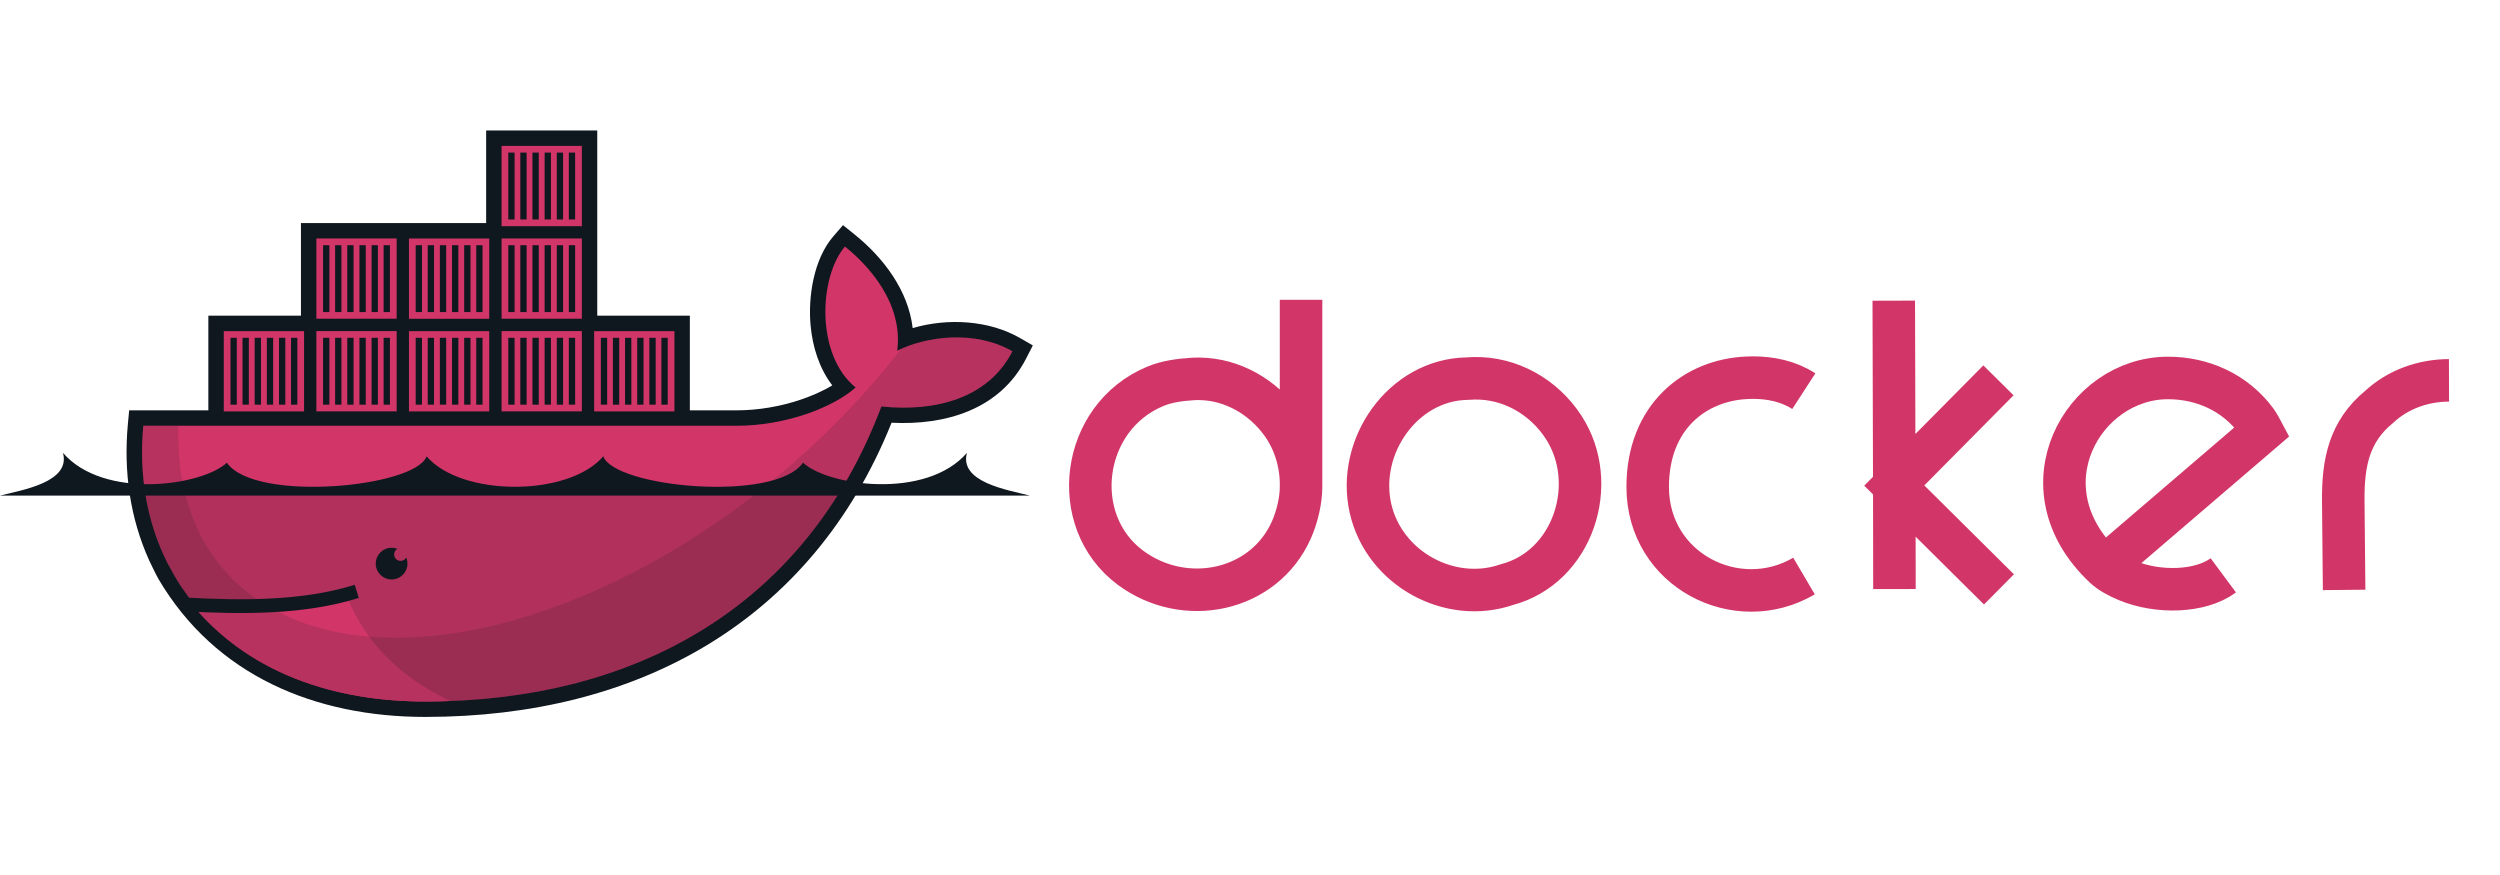 <svg xmlns="http://www.w3.org/2000/svg" xmlnsXlink="http://www.w3.org/1999/xlink" xmlnsV="http://vecta.io" width="80"
    height="28" viewBox="0 0 114 28">
    <g>
        <g>
            <g transform="translate(49.718 7.722)">
                <path
                    d="M 36.669 13.189 L 36.661 8.469 L 36.638 0.038 M 41.412 3.672 L 36.661 8.469 L 41.435 13.204 M 9.61 8.532 C 9.633 7.52 9.339 6.486 8.743 5.649 C 7.884 4.443 6.494 3.618 4.969 3.602 C 4.867 3.602 4.766 3.602 4.664 3.61 C 4.061 3.647 3.477 3.731 2.961 3.946 C -0.437 5.359 -1.039 10.078 1.827 12.213 C 4.31 14.059 7.922 13.307 9.172 10.486 C 9.436 9.89 9.61 9.139 9.61 8.533 L 9.61 0 M 32.536 4.165 C 31.834 3.71 31.011 3.546 30.199 3.547 C 30.111 3.547 30.021 3.552 29.942 3.555 C 27.594 3.656 25.417 5.315 25.417 8.532 C 25.417 12.336 29.496 14.389 32.545 12.595 M 46.235 12.181 L 53.447 6.001 C 53.447 6.001 53.272 5.669 53.158 5.516 C 52.187 4.213 50.702 3.563 49.142 3.563 C 45.282 3.563 42.386 8.555 46.235 12.181 C 46.501 12.432 46.867 12.629 47.274 12.799 C 48.686 13.387 50.62 13.339 51.665 12.564 M 17.503 3.578 C 17.394 3.58 17.285 3.592 17.175 3.594 C 14.248 3.649 12.137 6.689 12.776 9.509 C 13.399 12.257 16.402 13.884 18.996 12.986 C 22.017 12.192 23.249 8.388 21.59 5.821 C 20.683 4.417 19.145 3.547 17.503 3.578 Z M 61.956 3.672 C 60.77 3.675 59.616 4.09 58.76 4.891 C 57.41 6.004 57.117 7.411 57.135 9.188 L 57.174 13.228"
                    fill-rule="nonzero" stroke="#d23669" stroke-linejoin="miter" stroke-linecap="butt" fill="none"
                    stroke-width="1.939" />
            </g>
            <g transform="translate(5.771 0)">
                <path
                    d="M 21.464 8.445 L 25.686 8.445 L 25.686 12.761 L 27.821 12.761 C 28.807 12.761 29.821 12.586 30.755 12.269 C 31.214 12.114 31.729 11.897 32.181 11.623 C 31.585 10.845 31.281 9.862 31.192 8.894 C 31.07 7.576 31.336 5.862 32.226 4.83 L 32.67 4.317 L 33.198 4.742 C 34.528 5.812 35.65 7.309 35.847 9.011 C 37.451 8.54 39.333 8.651 40.746 9.467 L 41.326 9.801 L 41.021 10.397 C 39.827 12.732 37.328 13.454 34.885 13.326 C 31.23 22.43 23.271 26.742 13.621 26.742 C 8.635 26.742 4.061 24.878 1.456 20.455 C 1.303 20.18 1.173 19.893 1.034 19.611 C 0.153 17.664 -0.139 15.531 0.059 13.4 L 0.119 12.761 L 3.73 12.761 L 3.73 8.445 L 7.952 8.445 L 7.952 4.222 L 16.397 4.222 L 16.397 0 L 21.464 0 L 21.464 8.445"
                    fill-rule="nonzero" stroke="none" stroke-linejoin="miter" stroke-linecap="butt" fill="#10181f"
                    stroke-width="0.185" />
            </g>
            <g transform="translate(6.478 5.293)">
                <path
                    d="M 39.689 4.776 C 38.597 6.91 36.207 7.549 33.714 7.293 C 30.202 16.601 22.264 20.744 12.912 20.744 C 8.688 20.744 5.03 19.415 2.577 16.659 C 2.432 16.455 2.349 16.285 2.12 15.978 C 1.903 15.685 1.692 15.386 1.513 15.068 C 1.504 15.052 1.495 15.036 1.486 15.02 L 1.174 14.46 C 0.246 12.636 -0.158 10.501 0.056 8.172 L 27.114 8.172 C 29.338 8.172 31.509 7.343 32.539 6.427 C 30.693 4.926 30.876 1.361 32.053 0 C 33.074 0.82 34.72 2.549 34.435 4.75 C 35.721 4.103 37.951 3.781 39.689 4.776 Z"
                    fill="#d23669" stroke="none" stroke-width="0.185" stroke-linecap="butt"
                    stroke-linejoin="miter" />
            </g>
            <g transform="translate(22.872 0.704)">
                <path d="M 0 0 L 3.66 0 L 3.66 3.66 L 0 3.66 Z" fill-rule="nonzero" stroke="none"
                    stroke-linejoin="miter" stroke-linecap="butt" fill="#d23669" stroke-width="0.185" />
            </g>
            <g transform="translate(23.321 1.008)">
                <path
                    d="M 0 3.05 L 1e-13 1e-13 M 0.549 3.05 L 0.549 0 M 1.103 3.05 L 1.103 0 M 1.658 3.05 L 1.658 0 M 2.212 3.05 L 2.212 0 M 2.761 3.05 L 2.761 0"
                    fill-rule="nonzero" stroke="#10181f" stroke-linejoin="miter" stroke-linecap="butt" fill="#10181f"
                    stroke-width="0.288" />
            </g>
            <g transform="translate(10.205 9.151)">
                <path d="M 0 3.659 L 3.66 3.659 L 3.66 0 L 0 0 Z" fill-rule="nonzero" stroke="none"
                    stroke-linejoin="miter" stroke-linecap="butt" fill="#d23669" stroke-width="0.185" />
            </g>
            <g transform="translate(10.654 9.453)">
                <path
                    d="M 1e-13 1e-13 L 0 3.05 M 0.549 0 L 0.549 3.05 M 1.103 0 L 1.103 3.05 M 1.658 0 L 1.658 3.05 M 2.212 0 L 2.212 3.05 M 2.761 0 L 2.761 3.05"
                    fill-rule="nonzero" stroke="#10181f" stroke-linejoin="miter" stroke-linecap="butt" fill="#10181f"
                    stroke-width="0.288" />
            </g>
            <g transform="translate(14.427 4.924)">
                <path d="M 0 0 L 3.66 0 L 3.66 3.659 L 0 3.659 Z" fill-rule="nonzero" stroke="none"
                    stroke-linejoin="miter" stroke-linecap="butt" fill="#d23669" stroke-width="0.185" />
            </g>
            <g transform="translate(14.427 9.148)">
                <path d="M 0 0 L 3.66 0 L 3.66 3.66 L 0 3.66 Z" fill-rule="nonzero" stroke="none"
                    stroke-linejoin="miter" stroke-linecap="butt" fill="#d23669" stroke-width="0.185" />
            </g>
            <g transform="translate(14.876 5.231)">
                <path
                    d="M 0 3.05 L 1e-13 1e-13 M 0.549 3.05 L 0.549 0 M 1.103 3.05 L 1.103 0 M 1.658 3.05 L 1.658 0 M 2.212 3.05 L 2.212 0 M 2.761 3.05 L 2.761 0"
                    fill-rule="nonzero" stroke="#10181f" stroke-linejoin="miter" stroke-linecap="butt" fill="#10181f"
                    stroke-width="0.288" />
            </g>
            <g transform="translate(14.876 9.453)">
                <path
                    d="M 0 3.05 L 1e-13 1e-13 M 0.549 3.05 L 0.549 0 M 1.103 3.05 L 1.103 0 M 1.658 3.05 L 1.658 0 M 2.212 3.05 L 2.212 0 M 2.761 3.05 L 2.761 0"
                    fill-rule="nonzero" stroke="#10181f" stroke-linejoin="miter" stroke-linecap="butt" fill="#10181f"
                    stroke-width="0.288" />
            </g>
            <g transform="translate(18.649 9.151)">
                <path d="M 0 3.659 L 3.66 3.659 L 3.66 0 L 0 0 Z" fill-rule="nonzero" stroke="none"
                    stroke-linejoin="miter" stroke-linecap="butt" fill="#d23669" stroke-width="0.185" />
            </g>
            <g transform="translate(18.649 4.926)">
                <path d="M 0 3.66 L 3.66 3.66 L 3.66 0 L 0 0 Z" fill-rule="nonzero" stroke="none"
                    stroke-linejoin="miter" stroke-linecap="butt" fill="#d23669" stroke-width="0.185" />
            </g>
            <g transform="translate(19.099 9.453)">
                <path
                    d="M 1e-13 1e-13 L 0 3.05 M 0.549 0 L 0.549 3.05 M 1.103 0 L 1.103 3.05 M 1.658 0 L 1.658 3.05 M 2.212 0 L 2.212 3.05 M 2.761 0 L 2.761 3.05"
                    fill-rule="nonzero" stroke="#10181f" stroke-linejoin="miter" stroke-linecap="butt" fill="#10181f"
                    stroke-width="0.288" />
            </g>
            <g transform="translate(19.099 5.231)">
                <path
                    d="M 1e-13 1e-13 L 0 3.05 M 0.549 0 L 0.549 3.05 M 1.103 0 L 1.103 3.05 M 1.658 0 L 1.658 3.05 M 2.212 0 L 2.212 3.05 M 2.761 0 L 2.761 3.05"
                    fill-rule="nonzero" stroke="#10181f" stroke-linejoin="miter" stroke-linecap="butt" fill="#10181f"
                    stroke-width="0.288" />
            </g>
            <g transform="translate(22.872 4.924)">
                <path d="M 0 0 L 3.66 0 L 3.66 3.659 L 0 3.659 Z" fill-rule="nonzero" stroke="none"
                    stroke-linejoin="miter" stroke-linecap="butt" fill="#d23669" stroke-width="0.185" />
            </g>
            <g transform="translate(22.872 9.148)">
                <path d="M 0 0 L 3.66 0 L 3.66 3.66 L 0 3.66 Z" fill-rule="nonzero" stroke="none"
                    stroke-linejoin="miter" stroke-linecap="butt" fill="#d23669" stroke-width="0.185" />
            </g>
            <g transform="translate(23.321 5.231)">
                <path
                    d="M 0 3.05 L 1e-13 1e-13 M 0.549 3.05 L 0.549 0 M 1.103 3.05 L 1.103 0 M 1.658 3.05 L 1.658 0 M 2.212 3.05 L 2.212 0 M 2.761 3.05 L 2.761 0"
                    fill-rule="nonzero" stroke="#10181f" stroke-linejoin="miter" stroke-linecap="butt" fill="#10181f"
                    stroke-width="0.288" />
            </g>
            <g transform="translate(23.321 9.453)">
                <path
                    d="M 0 3.05 L 1e-13 1e-13 M 0.549 3.05 L 0.549 0 M 1.103 3.05 L 1.103 0 M 1.658 3.05 L 1.658 0 M 2.212 3.05 L 2.212 0 M 2.761 3.05 L 2.761 0"
                    fill-rule="nonzero" stroke="#10181f" stroke-linejoin="miter" stroke-linecap="butt" fill="#10181f"
                    stroke-width="0.288" />
            </g>
            <g transform="translate(27.094 9.151)">
                <path d="M 0 3.659 L 3.66 3.659 L 3.66 0 L 0 0 Z" fill-rule="nonzero" stroke="none"
                    stroke-linejoin="miter" stroke-linecap="butt" fill="#d23669" stroke-width="0.185" />
            </g>
            <g transform="translate(27.543 9.453)">
                <path
                    d="M 1e-13 1e-13 L 0 3.05 M 0.549 0 L 0.549 3.05 M 1.103 0 L 1.103 3.05 M 1.658 0 L 1.658 3.05 M 2.212 0 L 2.212 3.05 M 2.761 0 L 2.761 3.05"
                    fill-rule="nonzero" stroke="#10181f" stroke-linejoin="miter" stroke-linecap="butt" fill="#10181f"
                    stroke-width="0.288" />
            </g>
            <g transform="translate(16.847 18.741)">
                <path
                    d="M 2.019 1.01 C 2.019 1.567 1.567 2.019 1.01 2.019 C 0.452 2.019 0 1.567 0 1.01 C 0 0.452 0.452 0 1.01 0 C 1.567 0 2.019 0.452 2.019 1.01 Z"
                    fill-rule="nonzero" stroke="none" stroke-linejoin="miter" stroke-linecap="butt" fill="#d23669"
                    stroke-width="0.185" />
            </g>
            <g transform="translate(0 14.699)">
                <path
                    d="M 18.119 4.378 C 18.004 4.445 17.948 4.58 17.983 4.709 C 18.017 4.838 18.133 4.927 18.266 4.928 C 18.378 4.928 18.475 4.866 18.525 4.774 C 18.561 4.86 18.58 4.954 18.58 5.052 C 18.58 5.451 18.256 5.775 17.857 5.775 C 17.457 5.775 17.134 5.451 17.134 5.052 C 17.134 4.652 17.458 4.329 17.857 4.328 C 17.947 4.328 18.035 4.345 18.119 4.377 Z M 0 1.95 L 46.964 1.95 C 45.941 1.691 43.728 1.34 44.093 0 C 42.234 2.152 37.75 1.509 36.618 0.449 C 35.358 2.276 28.021 1.582 27.51 0.158 C 25.93 2.012 21.034 2.012 19.454 0.158 C 18.942 1.58 11.606 2.276 10.346 0.449 C 9.214 1.51 4.732 2.152 2.871 0 C 3.236 1.34 1.023 1.691 0 1.95"
                    fill-rule="nonzero" stroke="none" stroke-linejoin="miter" stroke-linecap="butt" fill="#10181f"
                    stroke-width="0.185" />
            </g>
            <g transform="translate(6.604 16.435)">
                <path
                    d="M 1.386 3.926 C 1.377 3.91 1.368 3.894 1.359 3.878 L 1.048 3.318 C 0.53 2.301 0.176 1.187 0 0 L 31.715 0 C 27.658 6.61 20.733 9.602 12.785 9.602 C 8.562 9.602 4.904 8.273 2.45 5.517 C 2.305 5.313 2.223 5.143 1.994 4.836 C 1.777 4.543 1.565 4.244 1.386 3.926 Z"
                    fill="#10181f" stroke="none" stroke-width="0.185" stroke-linecap="butt"
                    stroke-linejoin="miter" fill-opacity="0.17" />
            </g>
            <g transform="translate(8.929 21.459)">
                <path
                    d="M 11.612 4.56 C 9.112 3.373 7.739 1.76 6.976 0 L 0 0.304 C 0.04 0.367 0.08 0.428 0.125 0.493 C 2.579 3.249 6.237 4.579 10.46 4.579 C 10.845 4.579 11.227 4.572 11.607 4.557 C 11.621 4.557 11.635 4.556 11.649 4.556"
                    fill="#d23669" stroke="none" stroke-width="0.185" stroke-linecap="butt"
                    stroke-linejoin="miter" />
            </g>
            <g transform="translate(6.478 9.436)">
                <path
                    d="M 34.609 0.523 C 35.914 -0.066 38.027 -0.318 39.687 0.64 C 38.597 2.766 36.207 3.405 33.714 3.15 C 30.202 12.458 22.264 16.601 12.912 16.601 C 8.688 16.601 5.03 15.271 2.577 12.516 C 2.432 12.312 2.349 12.142 2.12 11.835 C 1.903 11.542 1.692 11.242 1.513 10.925 C 1.504 10.909 1.495 10.893 1.486 10.877 L 1.174 10.317 C 0.246 8.492 -0.158 6.358 0.056 4.027 L 1.659 4.027 C 1.548 7.582 2.863 10.279 5.196 11.91 C 5.533 12.113 5.869 12.328 6.212 12.521 C 9.395 14.154 14.008 14.144 19.3 12.111 C 25.231 9.833 30.757 5.497 34.615 0.52 L 34.609 0.53"
                    stroke="none" stroke-width="0.185" stroke-linecap="butt" stroke-linejoin="miter"
                    fill="#10181f" fill-opacity="0.14" />
            </g>
            <g transform="translate(8.425 21.016)">
                <path d="M 0 0.595 C 2.616 0.738 5.407 0.763 7.843 0" fill-rule="nonzero" stroke="#10181f"
                    stroke-linejoin="miter" fill="none" stroke-width="0.628" />
            </g>
        </g>
    </g>
</svg>